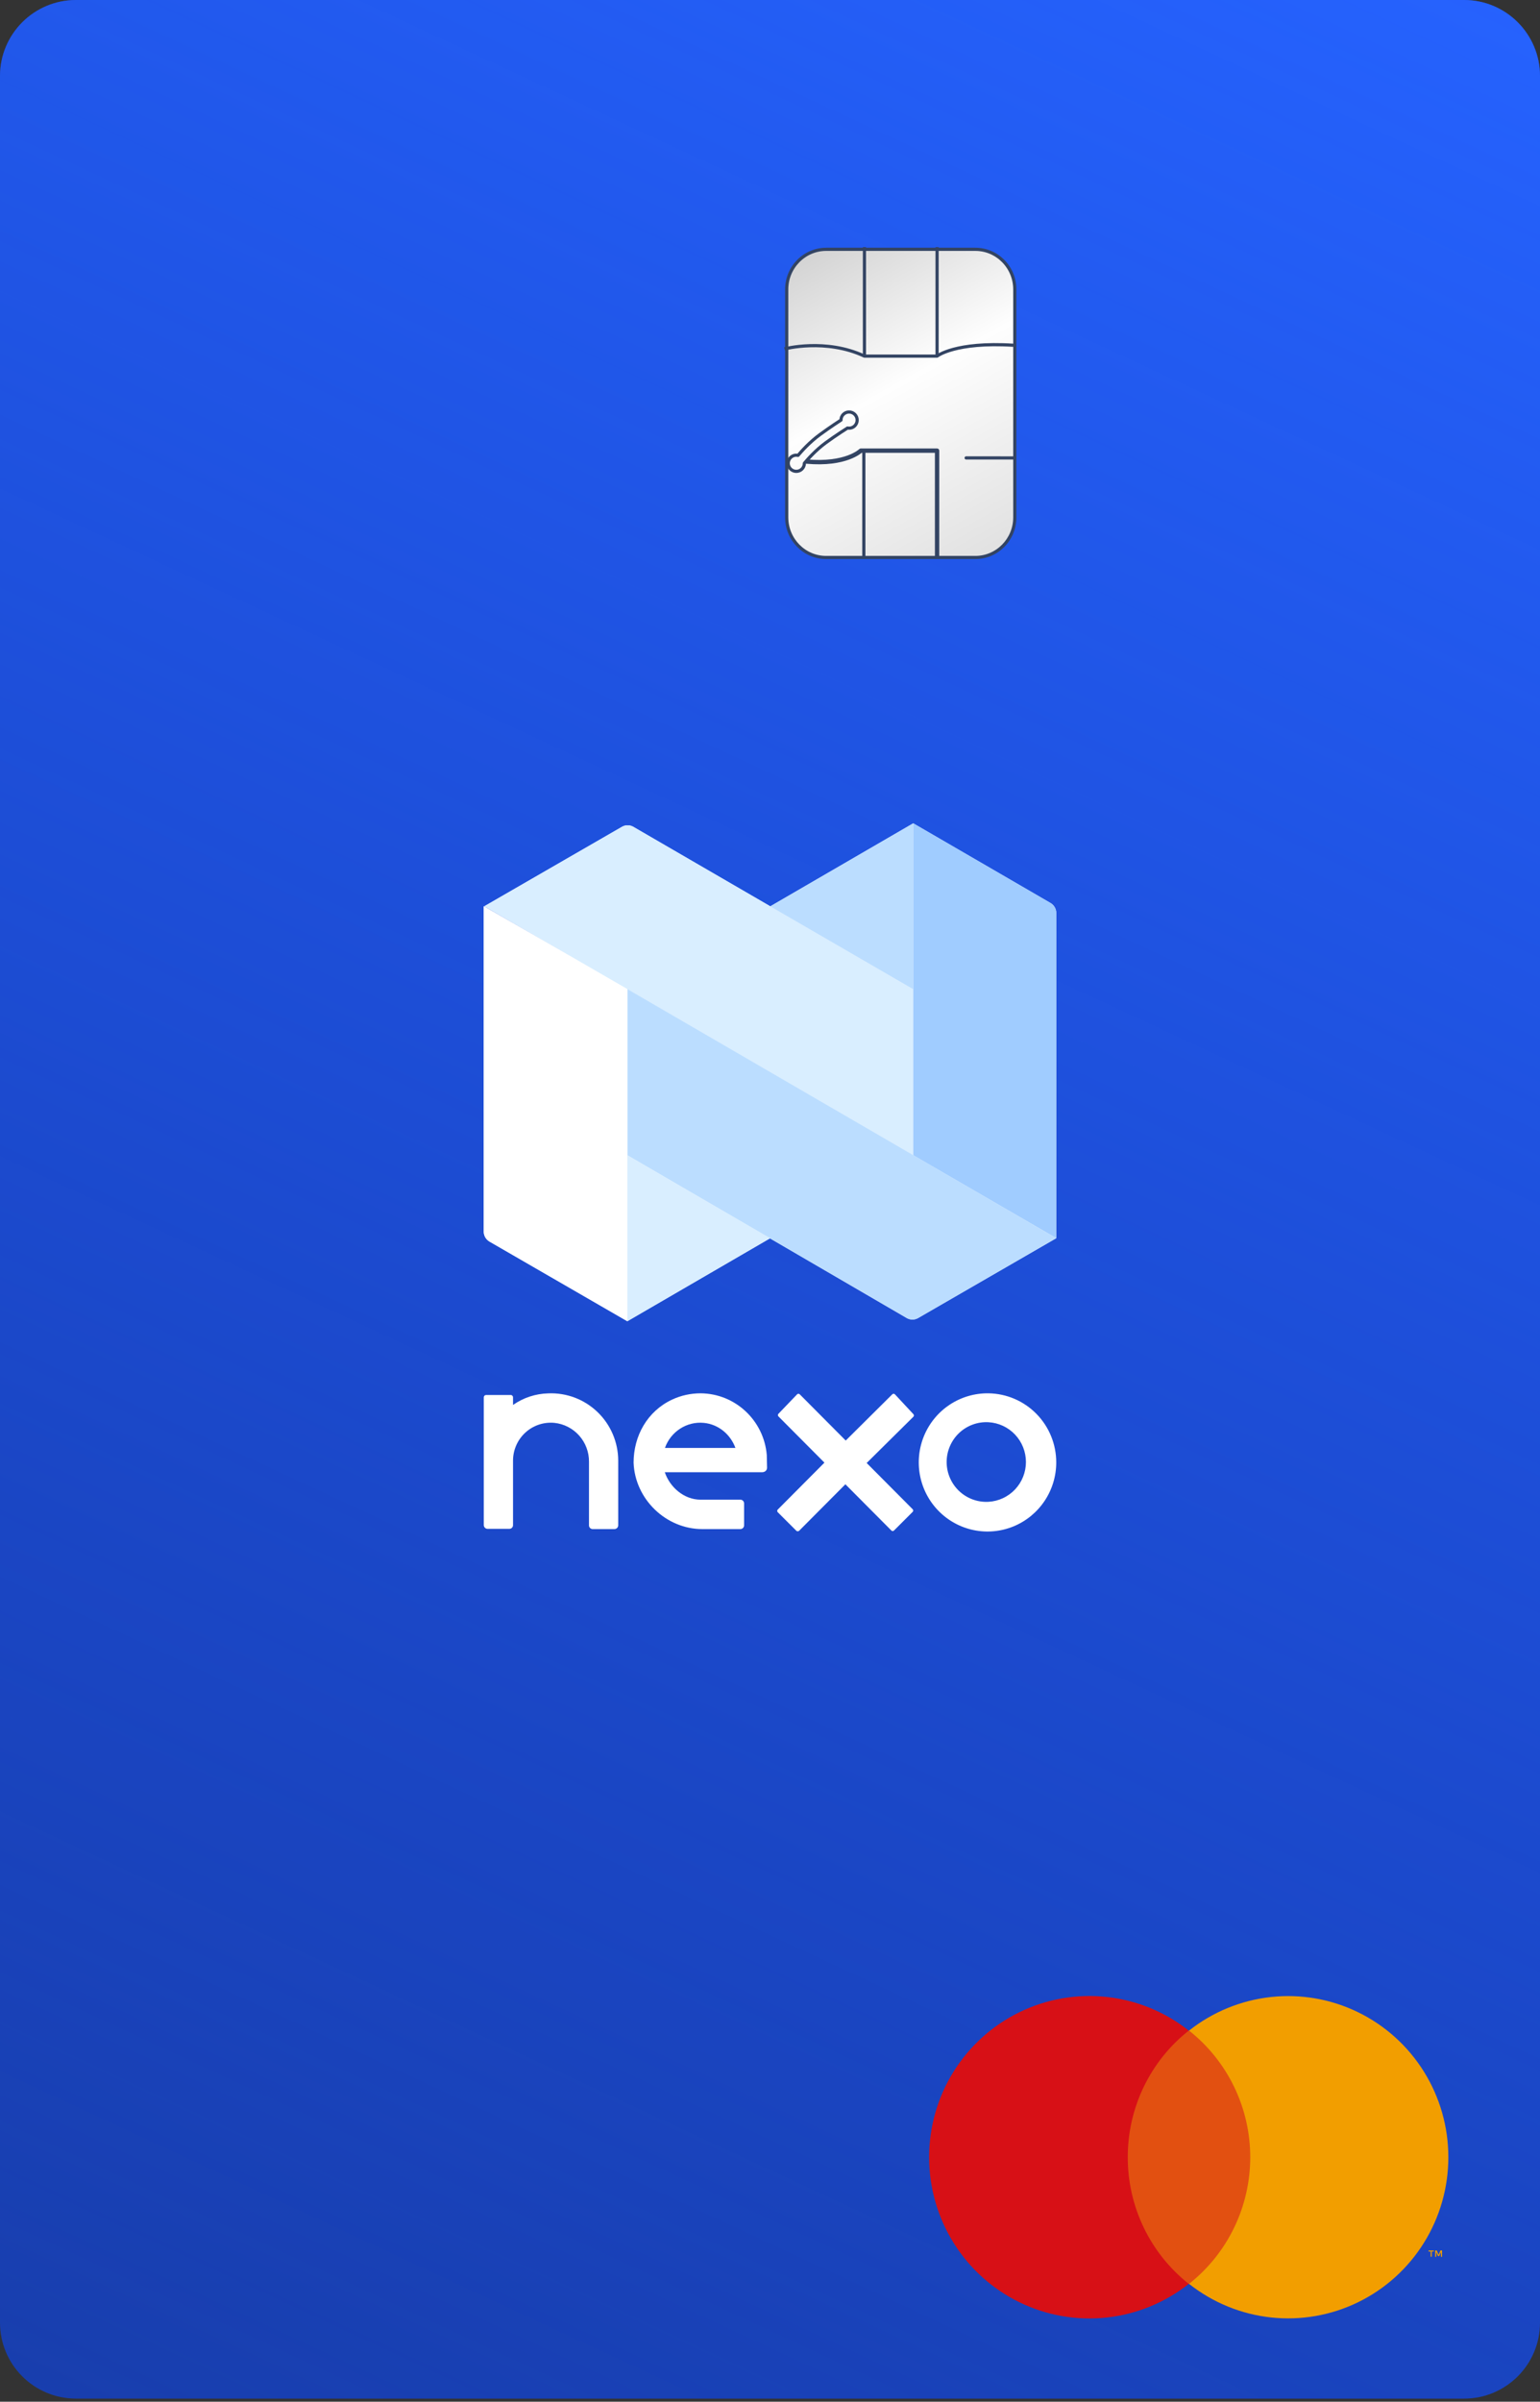 <svg width="290" height="452" viewBox="0 0 290 452" fill="none" xmlns="http://www.w3.org/2000/svg">
<rect x="0" y="0" width="290" height="452" fill="#333333" stroke="none"/>
<g clip-path="url(#clip0_1931_50584)">
<path d="M0 14.31C0 6.407 6.405 0 14.305 0H275.696C283.595 0 290 6.407 290 14.31V437.105C290 445.008 283.595 451.415 275.696 451.415H14.305C6.405 451.415 0 445.008 0 437.105V14.31Z" fill="#183EAD"/>
<path d="M0 14.31C0 6.407 6.405 0 14.305 0H275.696C283.595 0 290 6.407 290 14.31V437.105C290 445.008 283.595 451.415 275.696 451.415H14.305C6.405 451.415 0 445.008 0 437.105V14.31Z" fill="url(#paint0_linear_1931_50584)"/>
<path d="M148.146 54.498V54.496C148.126 50.315 151.477 46.92 155.584 46.92H183.662C187.767 46.92 191.099 50.293 191.099 54.476V97.364C191.099 101.547 187.767 104.92 183.662 104.92H155.584C151.478 104.92 148.146 101.547 148.146 97.364V54.498Z" fill="url(#paint1_linear_1931_50584)" stroke="#334463" stroke-width="0.6"/>
<path d="M149.949 88.71C150.79 88.71 151.473 88.028 151.473 87.186C152.11 86.427 153.588 84.728 155.544 83.297C157.501 81.866 159.592 80.555 159.592 80.555C159.687 80.574 159.787 80.584 159.89 80.584C160.731 80.584 161.414 79.902 161.414 79.061C161.414 78.219 160.731 77.537 159.89 77.537C159.049 77.537 158.366 78.219 158.366 79.061C158.366 79.061 156.366 80.35 154.409 81.781C152.452 83.212 150.922 84.94 150.284 85.7C150.186 85.68 150.053 85.663 149.949 85.663C149.108 85.663 148.425 86.345 148.425 87.186C148.425 88.028 149.108 88.71 149.949 88.71Z" stroke="#334463" stroke-width="0.6" stroke-miterlimit="10" stroke-linejoin="round"/>
<path d="M147.736 65.66C147.736 65.66 155.488 63.608 162.783 67.021H176.462C176.462 67.021 179.882 64.293 190.825 64.976" stroke="#334463" stroke-width="0.6" stroke-miterlimit="10" stroke-linejoin="round"/>
<path d="M162.099 84.811V84.401C161.99 84.401 161.886 84.444 161.809 84.521L162.099 84.811ZM176.462 84.811H176.873C176.873 84.702 176.829 84.598 176.752 84.521C176.676 84.444 176.572 84.401 176.462 84.401V84.811ZM151.803 87.272C155.619 87.619 158.246 87.1 159.932 86.479C160.775 86.168 161.38 85.833 161.779 85.571C161.979 85.44 162.126 85.327 162.228 85.245C162.277 85.204 162.315 85.17 162.343 85.146C162.356 85.133 162.366 85.124 162.374 85.116C162.378 85.112 162.381 85.109 162.384 85.107C162.385 85.106 162.386 85.105 162.388 85.104C162.388 85.103 162.388 85.103 162.388 85.103C162.389 85.102 162.389 85.102 162.389 85.102C162.389 85.102 162.389 85.102 162.099 84.811C161.809 84.521 161.809 84.521 161.809 84.521C161.809 84.521 161.809 84.52 161.809 84.52C161.81 84.52 161.81 84.52 161.81 84.52C161.81 84.52 161.81 84.52 161.81 84.52C161.81 84.52 161.809 84.521 161.808 84.522C161.805 84.525 161.8 84.531 161.79 84.538C161.774 84.553 161.746 84.578 161.706 84.61C161.627 84.675 161.503 84.771 161.329 84.885C160.98 85.114 160.43 85.421 159.649 85.709C158.087 86.284 155.584 86.791 151.877 86.454L151.803 87.272ZM162.099 85.222H176.462V84.401H162.099V85.222ZM176.052 84.811V104.694H176.873V84.811H176.052Z" fill="#334463"/>
<path d="M176.462 67.028V46.509" stroke="#334463" stroke-width="0.6" stroke-miterlimit="10" stroke-linejoin="round"/>
<path d="M162.783 67.028V46.509" stroke="#334463" stroke-width="0.6" stroke-miterlimit="10" stroke-linejoin="round"/>
<path d="M162.669 84.811V104.694" stroke="#334463" stroke-width="0.6" stroke-miterlimit="10"/>
<path d="M191.017 86.184L181.934 86.179" stroke="#334463" stroke-width="0.6" stroke-miterlimit="10" stroke-linecap="round"/>
<path d="M144.393 273.828C143.856 267.369 138.501 262.274 131.944 262.219C130.075 262.219 128.246 262.614 126.553 263.408C121.909 265.588 119.313 270.216 119.313 275.274C119.568 282.136 125.406 287.772 132.245 287.772H139.42C139.803 287.772 140.122 287.461 140.122 287.067V282.942C140.122 282.557 139.813 282.237 139.42 282.237H131.935C128.803 282.237 126.143 279.895 125.187 277.068H143.546C144.047 277.068 144.447 276.693 144.447 276.235C144.439 275.659 144.393 273.828 144.393 273.828ZM138.491 272.503H125.214C126.298 269.437 129.313 267.472 132.527 267.781C135.314 268.046 137.563 269.968 138.491 272.503Z" fill="white"/>
<path d="M103.24 262.23C100.865 262.287 98.558 263.044 96.608 264.408V262.971C96.608 262.855 96.562 262.744 96.481 262.662C96.4 262.581 96.29 262.535 96.175 262.535H91.536C91.421 262.535 91.311 262.581 91.23 262.662C91.149 262.744 91.103 262.855 91.103 262.971V274.577C91.092 274.772 91.092 274.969 91.103 275.165V287.01C91.103 287.197 91.175 287.376 91.305 287.51C91.434 287.644 91.611 287.722 91.796 287.729H95.915C96.007 287.729 96.099 287.71 96.185 287.673C96.271 287.638 96.348 287.584 96.413 287.517C96.478 287.45 96.528 287.371 96.562 287.283C96.595 287.196 96.611 287.103 96.608 287.01V274.882C96.609 273.886 96.818 272.901 97.221 271.991C97.623 271.08 98.21 270.265 98.945 269.597C99.68 268.929 100.546 268.421 101.487 268.109C102.428 267.797 103.424 267.685 104.411 267.782C106.206 267.972 107.866 268.826 109.068 270.179C110.27 271.532 110.928 273.285 110.913 275.099V287.053C110.91 287.147 110.926 287.24 110.959 287.327C110.993 287.415 111.043 287.494 111.108 287.561C111.173 287.628 111.25 287.681 111.336 287.717C111.421 287.754 111.513 287.772 111.606 287.772H115.703C115.892 287.772 116.074 287.696 116.208 287.562C116.343 287.427 116.418 287.244 116.418 287.053V274.882C116.414 273.172 116.065 271.48 115.394 269.908C114.723 268.336 113.743 266.916 112.512 265.736C111.281 264.554 109.825 263.635 108.232 263.031C106.639 262.429 104.941 262.157 103.24 262.23Z" fill="white"/>
<path d="M168.515 262.399C168.45 262.338 168.364 262.304 168.277 262.304C168.188 262.304 168.101 262.338 168.037 262.399L159.259 271.109L150.591 262.399C150.526 262.338 150.44 262.304 150.351 262.304C150.264 262.304 150.178 262.338 150.113 262.399L146.58 266.079C146.52 266.143 146.486 266.23 146.486 266.319C146.486 266.407 146.52 266.494 146.58 266.558L155.25 275.267L146.45 284.108C146.39 284.173 146.356 284.259 146.356 284.348C146.356 284.437 146.39 284.523 146.45 284.587L149.918 288.049C149.957 288.092 150.004 288.126 150.056 288.149C150.108 288.172 150.165 288.183 150.221 288.183C150.279 288.183 150.335 288.172 150.387 288.149C150.44 288.126 150.487 288.092 150.525 288.049L159.195 279.34L167.863 288.049C167.929 288.111 168.014 288.145 168.103 288.145C168.192 288.145 168.277 288.111 168.341 288.049L171.874 284.523C171.934 284.457 171.969 284.372 171.969 284.282C171.969 284.193 171.934 284.108 171.874 284.043L163.204 275.333L172.004 266.624C172.064 266.559 172.099 266.473 172.099 266.384C172.099 266.295 172.064 266.209 172.004 266.145L168.515 262.399Z" fill="white"/>
<path d="M186.131 262.219C183.565 262.185 181.045 262.918 178.893 264.325C176.741 265.734 175.056 267.753 174.049 270.125C173.042 272.499 172.762 275.12 173.242 277.653C173.721 280.188 174.941 282.522 176.744 284.357C178.547 286.193 180.853 287.45 183.369 287.966C185.885 288.482 188.496 288.234 190.872 287.256C193.247 286.277 195.279 284.61 196.709 282.467C198.14 280.325 198.903 277.804 198.903 275.224C198.904 271.805 197.564 268.522 195.174 266.089C192.783 263.655 189.534 262.264 186.131 262.219ZM186.131 282.638C185.119 282.693 184.106 282.539 183.154 282.188C182.202 281.836 181.332 281.293 180.595 280.593C179.859 279.891 179.273 279.047 178.873 278.111C178.472 277.176 178.265 276.168 178.265 275.148C178.265 274.129 178.472 273.121 178.873 272.186C179.273 271.25 179.859 270.406 180.595 269.704C181.332 269.004 182.202 268.461 183.154 268.109C184.106 267.758 185.119 267.604 186.131 267.659C188.039 267.763 189.835 268.596 191.148 269.99C192.463 271.383 193.195 273.229 193.195 275.148C193.195 277.068 192.463 278.914 191.148 280.307C189.835 281.701 188.039 282.534 186.131 282.638Z" fill="white"/>
<path d="M145.056 170.569L171.973 154.949L197.863 169.967C198.174 170.156 198.431 170.422 198.613 170.738C198.795 171.052 198.895 171.409 198.903 171.774V233.026L172.904 248.044C172.576 248.236 172.201 248.337 171.821 248.337C171.441 248.337 171.067 248.236 170.737 248.044L144.992 233.056L118.134 248.654L92.135 233.636C91.825 233.446 91.567 233.181 91.385 232.866C91.204 232.55 91.104 232.193 91.095 231.829V170.554L107.781 180.173L91.205 170.554L117.204 155.558C117.509 155.4 117.847 155.32 118.189 155.32C118.532 155.32 118.87 155.4 119.175 155.558L145.056 170.569Z" fill="white"/>
<path d="M119.177 155.558L171.977 186.184V217.419L91.206 170.556L117.205 155.558C117.511 155.402 117.848 155.32 118.191 155.32C118.534 155.32 118.872 155.402 119.177 155.558Z" fill="#D9EEFF"/>
<path d="M171.974 154.948L145.042 170.576L171.974 186.184V154.948Z" fill="#BBDDFF"/>
<path d="M171.974 154.948L197.865 169.967C198.174 170.156 198.433 170.422 198.614 170.738C198.795 171.053 198.895 171.409 198.904 171.774V233.026L171.974 217.419V154.948Z" fill="#A0CCFF"/>
<path d="M198.904 233.026L172.906 248.046C172.576 248.236 172.203 248.337 171.822 248.337C171.442 248.337 171.069 248.236 170.739 248.046L118.134 217.419V186.14L198.904 233.026Z" fill="#BBDDFF"/>
<path d="M91.095 170.556V231.829C91.104 232.194 91.204 232.55 91.385 232.866C91.567 233.182 91.825 233.446 92.135 233.636L118.134 248.654V186.14L91.095 170.556Z" fill="white"/>
<path d="M118.134 248.654L145.042 233.026L118.134 217.419V248.654Z" fill="#D9EEFF"/>
<path d="M237.12 382.137H210.707V429.821H237.12V382.137Z" fill="#E25011"/>
<path d="M212.373 405.978C212.362 401.393 213.391 396.864 215.381 392.737C217.37 388.61 220.269 384.991 223.857 382.156C219.403 378.631 214.051 376.435 208.414 375.822C202.777 375.209 197.082 376.204 191.98 378.691C186.879 381.176 182.578 385.056 179.567 389.883C176.558 394.711 174.963 400.292 174.963 405.988C174.963 411.684 176.558 417.265 179.567 422.092C182.578 426.92 186.879 430.799 191.98 433.286C197.082 435.773 202.777 436.766 208.414 436.153C214.051 435.54 219.403 433.346 223.857 429.821C220.269 426.981 217.37 423.359 215.38 419.229C213.391 415.098 212.362 410.568 212.373 405.978Z" fill="#D71016"/>
<path d="M272.74 405.978C272.745 411.669 271.157 417.247 268.154 422.073C265.152 426.899 260.856 430.779 255.762 433.267C250.667 435.754 244.977 436.751 239.344 436.141C233.713 435.532 228.364 433.341 223.914 429.82C227.505 426.983 230.408 423.363 232.404 419.235C234.399 415.106 235.436 410.577 235.436 405.988C235.436 401.398 234.399 396.869 232.404 392.741C230.408 388.612 227.505 384.993 223.914 382.154C228.363 378.635 233.71 376.445 239.34 375.835C244.971 375.224 250.658 376.219 255.753 378.704C260.848 381.19 265.142 385.067 268.146 389.89C271.15 394.713 272.742 400.289 272.74 405.978Z" fill="#F29E00"/>
<path d="M269.006 423.533V423.726H269.41V424.706H269.621V423.726H270.004V423.533H269.006ZM271.251 423.533L270.905 424.36L270.56 423.533H270.254V424.726H270.465V423.821L270.79 424.59H271.021L271.347 423.821V424.726H271.558V423.533H271.251Z" fill="#F29E00"/>
</g>
<defs>
<linearGradient id="paint0_linear_1931_50584" x1="227.075" y1="-36.25" x2="0.151" y2="451.485" gradientUnits="userSpaceOnUse">
<stop stop-color="#2663FF"/>
<stop offset="1" stop-color="#1E57FF" stop-opacity="0"/>
</linearGradient>
<linearGradient id="paint1_linear_1931_50584" x1="157.356" y1="41.572" x2="191.994" y2="104.243" gradientUnits="userSpaceOnUse">
<stop stop-color="#CFCFCF"/>
<stop offset="0.456" stop-color="#FEFEFE"/>
<stop offset="1" stop-color="#DFDFDF"/>
</linearGradient>
<clipPath id="clip0_1931_50584">
<rect width="290" height="451.415" fill="white"/>
</clipPath>
</defs>
</svg>

